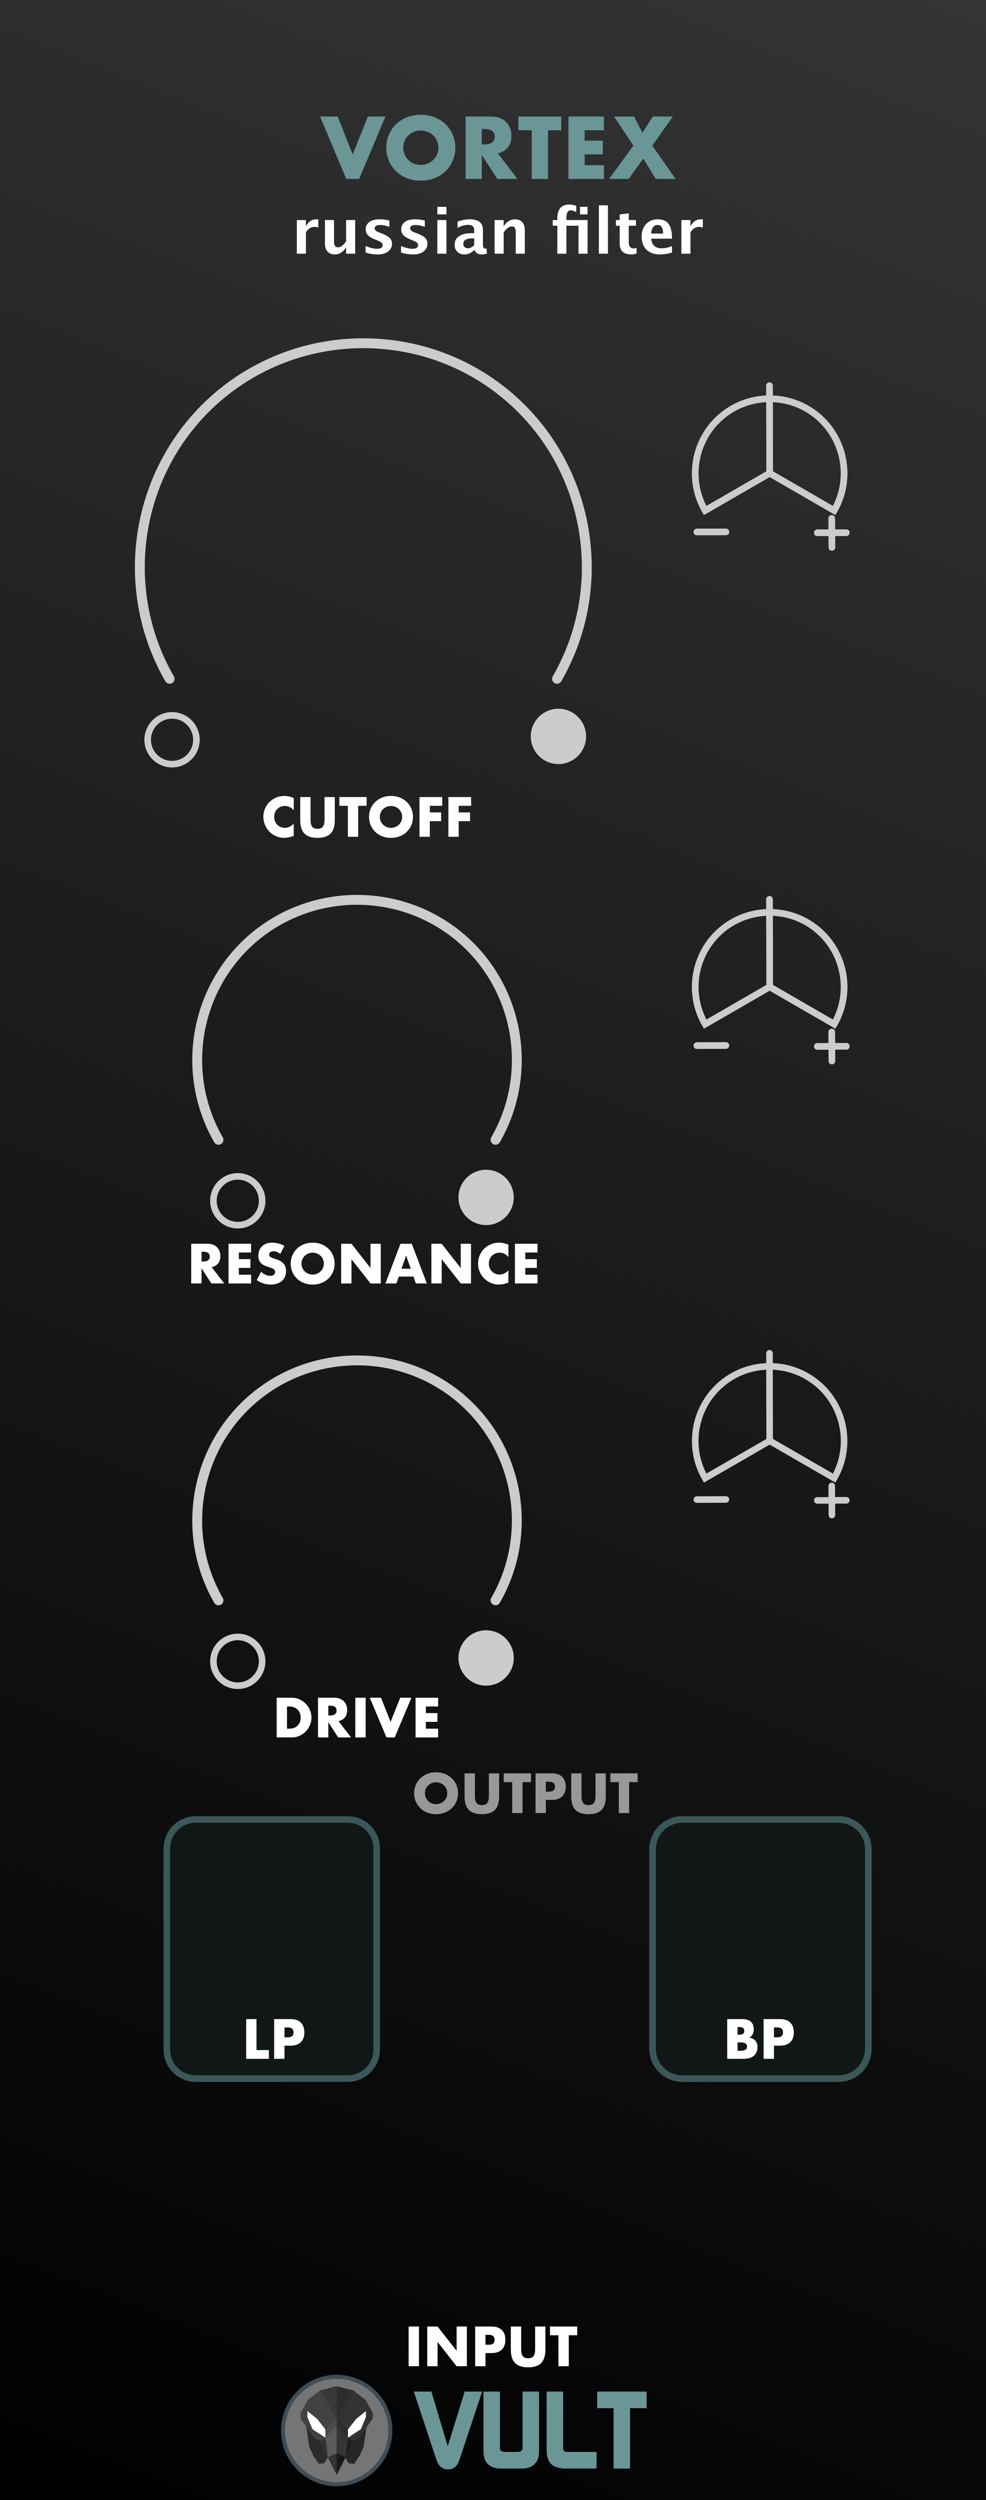 <?xml version="1.0" encoding="UTF-8" standalone="no"?>
<svg
   xmlns:dc="http://purl.org/dc/elements/1.1/"
   xmlns:cc="http://creativecommons.org/ns#"
   xmlns:rdf="http://www.w3.org/1999/02/22-rdf-syntax-ns#"
   xmlns:svg="http://www.w3.org/2000/svg"
   xmlns="http://www.w3.org/2000/svg"
   xmlns:xlink="http://www.w3.org/1999/xlink"
   xmlns:sodipodi="http://sodipodi.sourceforge.net/DTD/sodipodi-0.dtd"
   xmlns:inkscape="http://www.inkscape.org/namespaces/inkscape"
   width="150px"
   height="380px"
   version="1.1"
   xml:space="preserve"
   style="fill-rule:evenodd;clip-rule:evenodd;"
   id="svg13582"
   sodipodi:docname="Vortex.svg"
   inkscape:version="0.92.3 (2405546, 2018-03-11)">
  <rect width="100%" height="100%" fill="#808080" stroke="none"/>
  <defs
   id="defs13586">
    <linearGradient
   inkscape:collect="always"
   id="linearGradient13967">
      <stop
   style="stop-color:#000000;stop-opacity:1"
   offset="0"
   id="stop13963" />
      <stop
   style="stop-color:#343434;stop-opacity:1"
   offset="1"
   id="stop13965" />
    </linearGradient>
    <linearGradient
   inkscape:collect="always"
   xlink:href="#linearGradient13967"
   id="linearGradient13969"
   x1="0"
   y1="379.998"
   x2="150"
   y2="-0"
   gradientUnits="userSpaceOnUse" />
  </defs>
  <sodipodi:namedview
   pagecolor="#ffffff"
   bordercolor="#666666"
   borderopacity="1"
   objecttolerance="10"
   gridtolerance="10"
   guidetolerance="10"
   inkscape:pageopacity="0"
   inkscape:pageshadow="2"
   inkscape:window-width="1920"
   inkscape:window-height="1017"
   id="namedview13584"
   showgrid="false"
   inkscape:zoom="1.5798254"
   inkscape:cx="0.50505924"
   inkscape:cy="203.30863"
   inkscape:window-x="1912"
   inkscape:window-y="-8"
   inkscape:window-maximized="1"
   inkscape:current-layer="svg13582" />
  <rect
   x="0"
   y="-0"
   width="150"
   height="379.998"
   style="fill:url(#linearGradient13969);stroke-width:3.786;fill-opacity:1"
   id="rect13307" />
  <path
   d="m 126.904,77.593 c 2.737,-4.742 1.665,-10.824 -2.533,-14.346 -4.194,-3.521 -10.372,-3.521 -14.566,0 -4.198,3.521 -5.27,9.604 -2.533,14.346 l 9.816,-5.666 z"
   style="fill:none;stroke:#cccccc;stroke-width:1;stroke-miterlimit:4;stroke-dasharray:none;stroke-linecap:round"
   id="path13310"
   inkscape:connector-curvature="0" />
  <path
   d="m 126.531,78.79 0.024,4.41"
   style="fill:#cccccc;fill-rule:nonzero;stroke:#cccccc;stroke-width:1;stroke-miterlimit:4;stroke-dasharray:none;stroke-linecap:round"
   id="path13313"
   inkscape:connector-curvature="0" />
  <path
   d="m 128.748,80.963 -4.41,0.02"
   style="fill:#cccccc;fill-rule:nonzero;stroke:#cccccc;stroke-width:1;stroke-miterlimit:4;stroke-dasharray:none;stroke-linecap:round"
   id="path13316"
   inkscape:connector-curvature="0" />
  <path
   d="m 110.429,80.839 -4.414,0.02"
   style="fill:#cccccc;fill-rule:nonzero;stroke:#cccccc;stroke-width:1;stroke-miterlimit:4;stroke-dasharray:none;stroke-linecap:round"
   id="path13319"
   inkscape:connector-curvature="0" />
  <path
   d="m 117.087,71.931 -0.024,-13.31"
   style="fill:none;stroke:#cccccc;stroke-width:1;stroke-miterlimit:4;stroke-dasharray:none;stroke-linecap:round"
   id="path13322"
   inkscape:connector-curvature="0" />
  <path
   inkscape:connector-curvature="0"
   id="path13325"
   style="fill:#ffffff;fill-rule:nonzero;stroke-width:4.002"
   d="m 44.683,123.163 c -0.364,-0.444 -0.812,-0.664 -1.345,-0.664 -0.236,0 -0.452,0.044 -0.652,0.128 -0.2,0.084 -0.372,0.2 -0.516,0.348 -0.144,0.148 -0.256,0.32 -0.34,0.524 -0.084,0.204 -0.124,0.42 -0.124,0.656 0,0.24 0.04,0.46 0.124,0.664 0.084,0.204 0.196,0.38 0.344,0.528 0.148,0.148 0.32,0.268 0.516,0.352 0.196,0.084 0.412,0.128 0.64,0.128 0.5,0 0.952,-0.212 1.353,-0.64 v 1.857 l -0.16,0.056 c -0.24,0.084 -0.464,0.148 -0.672,0.188 -0.208,0.04 -0.412,0.06 -0.616,0.06 -0.416,0 -0.816,-0.08 -1.196,-0.236 -0.38,-0.156 -0.716,-0.38 -1.008,-0.664 -0.292,-0.284 -0.524,-0.624 -0.7,-1.016 -0.176,-0.392 -0.264,-0.82 -0.264,-1.285 0,-0.464 0.088,-0.888 0.26,-1.277 0.172,-0.388 0.404,-0.72 0.696,-1 0.292,-0.28 0.628,-0.5 1.012,-0.656 0.384,-0.156 0.788,-0.236 1.209,-0.236 0.24,0 0.476,0.024 0.708,0.076 0.232,0.052 0.476,0.128 0.732,0.236 z" />
  <path
   inkscape:connector-curvature="0"
   id="path13327"
   style="fill:#ffffff;fill-rule:nonzero;stroke-width:4.002"
   d="m 47.244,121.146 v 3.281 c 0,0.176 0.008,0.356 0.02,0.54 0.012,0.184 0.052,0.352 0.12,0.5 0.068,0.148 0.172,0.272 0.316,0.364 0.144,0.092 0.348,0.14 0.608,0.14 0.26,0 0.464,-0.048 0.604,-0.14 0.14,-0.092 0.248,-0.216 0.316,-0.364 0.068,-0.148 0.112,-0.316 0.124,-0.5 0.012,-0.184 0.02,-0.364 0.02,-0.54 v -3.281 h 1.561 v 3.497 c 0,0.94 -0.216,1.625 -0.644,2.057 -0.428,0.432 -1.088,0.648 -1.981,0.648 -0.892,0 -1.553,-0.216 -1.985,-0.648 -0.432,-0.432 -0.648,-1.116 -0.648,-2.057 v -3.497 z" />
  <path
   inkscape:connector-curvature="0"
   id="path13329"
   style="fill:#ffffff;fill-rule:nonzero;stroke-width:4.002"
   d="m 54.487,122.475 v 4.706 h -1.569 v -4.706 h -1.289 v -1.329 h 4.146 v 1.329 z" />
  <path
   inkscape:connector-curvature="0"
   id="path13331"
   style="fill:#ffffff;fill-rule:nonzero;stroke-width:4.002"
   d="m 57.784,124.164 c 0,0.24 0.044,0.46 0.136,0.664 0.092,0.204 0.212,0.38 0.368,0.528 0.156,0.148 0.336,0.264 0.54,0.348 0.204,0.084 0.424,0.124 0.652,0.124 0.228,0 0.448,-0.04 0.652,-0.124 0.204,-0.084 0.388,-0.2 0.544,-0.348 0.156,-0.148 0.28,-0.324 0.372,-0.528 0.092,-0.204 0.136,-0.424 0.136,-0.664 0,-0.24 -0.044,-0.46 -0.136,-0.664 -0.092,-0.204 -0.216,-0.38 -0.372,-0.528 -0.156,-0.148 -0.34,-0.264 -0.544,-0.348 -0.204,-0.084 -0.424,-0.124 -0.652,-0.124 -0.228,0 -0.448,0.04 -0.652,0.124 -0.204,0.084 -0.384,0.2 -0.54,0.348 -0.156,0.148 -0.276,0.324 -0.368,0.528 -0.092,0.204 -0.136,0.424 -0.136,0.664 z m -1.641,0 c 0,-0.448 0.084,-0.864 0.248,-1.253 0.164,-0.388 0.396,-0.724 0.688,-1.012 0.292,-0.288 0.644,-0.512 1.052,-0.676 0.408,-0.164 0.856,-0.244 1.349,-0.244 0.484,0 0.932,0.08 1.345,0.244 0.412,0.164 0.764,0.388 1.06,0.676 0.296,0.288 0.528,0.624 0.692,1.012 0.164,0.388 0.248,0.804 0.248,1.253 0,0.448 -0.084,0.864 -0.248,1.253 -0.164,0.388 -0.396,0.724 -0.692,1.012 -0.296,0.288 -0.648,0.512 -1.06,0.676 -0.412,0.164 -0.86,0.244 -1.345,0.244 -0.492,0 -0.94,-0.08 -1.349,-0.244 -0.408,-0.164 -0.76,-0.388 -1.052,-0.676 -0.292,-0.288 -0.524,-0.624 -0.688,-1.012 -0.164,-0.388 -0.248,-0.804 -0.248,-1.253 z" />
  <path
   inkscape:connector-curvature="0"
   id="path13333"
   style="fill:#ffffff;fill-rule:nonzero;stroke-width:4.002"
   d="m 67.276,122.475 h -1.889 v 1.008 h 1.721 v 1.329 h -1.721 v 2.369 h -1.569 v -6.035 h 3.457 z" />
  <path
   inkscape:connector-curvature="0"
   id="path13335"
   style="fill:#ffffff;fill-rule:nonzero;stroke-width:4.002"
   d="m 71.67,122.475 h -1.889 v 1.008 h 1.721 v 1.329 h -1.721 v 2.369 h -1.569 v -6.035 h 3.457 z" />
  <path
   d="m 126.904,77.593 c 2.737,-4.742 1.665,-10.824 -2.533,-14.346 -4.194,-3.521 -10.372,-3.521 -14.566,0 -4.198,3.521 -5.27,9.604 -2.533,14.346 l 9.816,-5.666 z"
   style="fill:none;stroke:#cccccc;stroke-width:1;stroke-miterlimit:4;stroke-dasharray:none;stroke-linecap:round"
   id="path13340"
   inkscape:connector-curvature="0" />
  <path
   d="m 126.531,78.79 0.024,4.41"
   style="fill:#cccccc;fill-rule:nonzero;stroke:#cccccc;stroke-width:1;stroke-miterlimit:4;stroke-dasharray:none;stroke-linecap:round"
   id="path13343"
   inkscape:connector-curvature="0" />
  <path
   d="m 128.748,80.963 -4.41,0.02"
   style="fill:#cccccc;fill-rule:nonzero;stroke:#cccccc;stroke-width:1;stroke-miterlimit:4;stroke-dasharray:none;stroke-linecap:round"
   id="path13346"
   inkscape:connector-curvature="0" />
  <path
   d="m 110.429,80.839 -4.414,0.02"
   style="fill:#cccccc;fill-rule:nonzero;stroke:#cccccc;stroke-width:1;stroke-miterlimit:4;stroke-dasharray:none;stroke-linecap:round"
   id="path13349"
   inkscape:connector-curvature="0" />
  <path
   d="m 117.087,71.931 -0.024,-13.31"
   style="fill:none;stroke:#cccccc;stroke-width:1;stroke-miterlimit:4;stroke-dasharray:none;stroke-linecap:round"
   id="path13352"
   inkscape:connector-curvature="0" />
  <path
   d="m 84.739,103.173 c 8.221,-14.243 5.003,-32.509 -7.594,-43.081 -12.597,-10.566 -31.15,-10.566 -43.747,0 -12.597,10.572 -15.815,28.838 -7.594,43.081"
   style="fill:none;stroke:#cccccc;stroke-width:1.5;stroke-miterlimit:4;stroke-dasharray:none;stroke-linecap:round"
   id="path13355"
   inkscape:connector-curvature="0" />
  <circle
   cx="26.173"
   cy="112.44"
   r="3.706"
   style="fill:none;stroke:#cccccc;stroke-width:1;stroke-miterlimit:4;stroke-dasharray:none"
   id="circle13358" />
  <circle
   cx="84.952"
   cy="111.928"
   r="3.706"
   style="fill:#cccccc;stroke:#cccccc;stroke-width:1;stroke-miterlimit:4;stroke-dasharray:none"
   id="circle13361" />
  <path
   d="m 126.904,155.662 c 2.737,-4.742 1.665,-10.824 -2.533,-14.346 -4.194,-3.521 -10.372,-3.521 -14.566,0 -4.198,3.521 -5.27,9.604 -2.533,14.346 l 9.816,-5.666 z"
   style="fill:none;stroke:#cccccc;stroke-width:1;stroke-miterlimit:4;stroke-dasharray:none;stroke-linecap:round"
   id="path13364"
   inkscape:connector-curvature="0" />
  <path
   d="m 126.531,156.859 0.024,4.41"
   style="fill:#cccccc;fill-rule:nonzero;stroke:#cccccc;stroke-width:1;stroke-miterlimit:4;stroke-dasharray:none;stroke-linecap:round"
   id="path13367"
   inkscape:connector-curvature="0" />
  <path
   d="m 128.748,159.032 -4.41,0.02"
   style="fill:#cccccc;fill-rule:nonzero;stroke:#cccccc;stroke-width:1;stroke-miterlimit:4;stroke-dasharray:none;stroke-linecap:round"
   id="path13370"
   inkscape:connector-curvature="0" />
  <path
   d="m 110.429,158.908 -4.414,0.02"
   style="fill:#cccccc;fill-rule:nonzero;stroke:#cccccc;stroke-width:1;stroke-miterlimit:4;stroke-dasharray:none;stroke-linecap:round"
   id="path13373"
   inkscape:connector-curvature="0" />
  <path
   d="m 117.087,150 -0.024,-13.31"
   style="fill:none;stroke:#cccccc;stroke-width:1;stroke-miterlimit:4;stroke-dasharray:none;stroke-linecap:round"
   id="path13376"
   inkscape:connector-curvature="0" />
  <path
   inkscape:connector-curvature="0"
   id="path13379"
   style="fill:#ffffff;fill-rule:nonzero;stroke-width:4.002"
   d="m 30.66,191.739 h 0.296 c 0.308,0 0.548,-0.064 0.712,-0.192 0.164,-0.128 0.248,-0.312 0.248,-0.552 0,-0.24 -0.084,-0.424 -0.248,-0.552 -0.164,-0.128 -0.404,-0.192 -0.712,-0.192 h -0.296 z m 3.449,3.337 h -1.953 l -1.497,-2.321 v 2.321 h -1.569 v -6.035 h 2.441 c 0.336,0 0.628,0.048 0.88,0.148 0.252,0.1 0.456,0.232 0.62,0.404 0.164,0.172 0.284,0.368 0.368,0.592 0.084,0.224 0.124,0.464 0.124,0.72 0,0.46 -0.112,0.832 -0.332,1.116 -0.22,0.284 -0.548,0.48 -0.98,0.58 z" />
  <path
   inkscape:connector-curvature="0"
   id="path13381"
   style="fill:#ffffff;fill-rule:nonzero;stroke-width:4.002"
   d="m 38.199,190.371 h -1.865 v 1.008 h 1.761 v 1.329 h -1.761 v 1.04 h 1.865 v 1.329 h -3.433 v -6.035 h 3.433 z" />
  <path
   inkscape:connector-curvature="0"
   id="path13383"
   style="fill:#ffffff;fill-rule:nonzero;stroke-width:4.002"
   d="m 42.641,190.587 c -0.172,-0.14 -0.34,-0.24 -0.512,-0.308 -0.172,-0.068 -0.336,-0.1 -0.496,-0.1 -0.204,0 -0.368,0.048 -0.496,0.144 -0.128,0.096 -0.192,0.22 -0.192,0.376 0,0.108 0.032,0.196 0.096,0.264 0.064,0.068 0.148,0.128 0.252,0.18 0.104,0.052 0.22,0.096 0.352,0.132 0.132,0.036 0.26,0.076 0.388,0.12 0.512,0.172 0.888,0.4 1.124,0.684 0.236,0.284 0.356,0.656 0.356,1.116 0,0.308 -0.052,0.588 -0.156,0.84 -0.104,0.252 -0.256,0.464 -0.456,0.644 -0.2,0.18 -0.444,0.316 -0.736,0.416 -0.292,0.1 -0.62,0.148 -0.988,0.148 -0.764,0 -1.469,-0.228 -2.121,-0.68 l 0.672,-1.265 c 0.236,0.208 0.468,0.364 0.696,0.464 0.228,0.1 0.456,0.152 0.68,0.152 0.256,0 0.448,-0.06 0.572,-0.176 0.124,-0.116 0.188,-0.252 0.188,-0.4 0,-0.092 -0.016,-0.168 -0.048,-0.236 -0.032,-0.068 -0.084,-0.128 -0.16,-0.184 -0.076,-0.056 -0.172,-0.108 -0.292,-0.156 -0.12,-0.048 -0.264,-0.1 -0.436,-0.16 -0.204,-0.064 -0.4,-0.136 -0.596,-0.212 -0.196,-0.076 -0.368,-0.18 -0.52,-0.308 -0.152,-0.128 -0.276,-0.288 -0.368,-0.484 -0.092,-0.196 -0.14,-0.44 -0.14,-0.74 0,-0.3 0.048,-0.568 0.148,-0.812 0.1,-0.244 0.236,-0.452 0.416,-0.624 0.18,-0.172 0.396,-0.308 0.656,-0.404 0.26,-0.096 0.548,-0.144 0.868,-0.144 0.3,0 0.612,0.04 0.936,0.124 0.324,0.084 0.636,0.204 0.936,0.364 z" />
  <path
   inkscape:connector-curvature="0"
   id="path13385"
   style="fill:#ffffff;fill-rule:nonzero;stroke-width:4.002"
   d="m 45.866,192.06 c 0,0.24 0.044,0.46 0.136,0.664 0.092,0.204 0.212,0.38 0.368,0.528 0.156,0.148 0.336,0.264 0.54,0.348 0.204,0.084 0.424,0.124 0.652,0.124 0.228,0 0.448,-0.04 0.652,-0.124 0.204,-0.084 0.388,-0.2 0.544,-0.348 0.156,-0.148 0.28,-0.324 0.372,-0.528 0.092,-0.204 0.136,-0.424 0.136,-0.664 0,-0.24 -0.044,-0.46 -0.136,-0.664 -0.092,-0.204 -0.216,-0.38 -0.372,-0.528 -0.156,-0.148 -0.34,-0.264 -0.544,-0.348 -0.204,-0.084 -0.424,-0.124 -0.652,-0.124 -0.228,0 -0.448,0.04 -0.652,0.124 -0.204,0.084 -0.384,0.2 -0.54,0.348 -0.156,0.148 -0.276,0.324 -0.368,0.528 -0.092,0.204 -0.136,0.424 -0.136,0.664 z m -1.641,0 c 0,-0.448 0.084,-0.864 0.248,-1.253 0.164,-0.388 0.396,-0.724 0.688,-1.012 0.292,-0.288 0.644,-0.512 1.052,-0.676 0.408,-0.164 0.856,-0.244 1.349,-0.244 0.484,0 0.932,0.08 1.345,0.244 0.412,0.164 0.764,0.388 1.06,0.676 0.296,0.288 0.528,0.624 0.692,1.012 0.164,0.388 0.248,0.804 0.248,1.253 0,0.448 -0.084,0.864 -0.248,1.253 -0.164,0.388 -0.396,0.724 -0.692,1.012 -0.296,0.288 -0.648,0.512 -1.06,0.676 -0.412,0.164 -0.86,0.244 -1.345,0.244 -0.492,0 -0.94,-0.08 -1.349,-0.244 -0.408,-0.164 -0.76,-0.388 -1.052,-0.676 -0.292,-0.288 -0.524,-0.624 -0.688,-1.012 -0.164,-0.388 -0.248,-0.804 -0.248,-1.253 z" />
  <path
   inkscape:connector-curvature="0"
   id="path13387"
   style="fill:#ffffff;fill-rule:nonzero;stroke-width:4.002"
   d="m 51.901,195.077 v -6.035 h 1.569 l 2.897,3.69 v -3.69 h 1.561 v 6.035 h -1.561 l -2.897,-3.69 v 3.69 z" />
  <path
   inkscape:connector-curvature="0"
   id="path13389"
   style="fill:#ffffff;fill-rule:nonzero;stroke-width:4.002"
   d="m 62.489,192.836 -0.704,-2.009 -0.704,2.009 z m 0.416,1.192 H 60.664 l -0.36,1.048 h -1.673 l 2.297,-6.035 h 1.713 l 2.297,6.035 h -1.673 z" />
  <path
   inkscape:connector-curvature="0"
   id="path13391"
   style="fill:#ffffff;fill-rule:nonzero;stroke-width:4.002"
   d="m 65.626,195.077 v -6.035 h 1.569 l 2.897,3.69 v -3.69 h 1.561 v 6.035 h -1.561 l -2.897,-3.69 v 3.69 z" />
  <path
   inkscape:connector-curvature="0"
   id="path13393"
   style="fill:#ffffff;fill-rule:nonzero;stroke-width:4.002"
   d="m 77.343,191.059 c -0.364,-0.444 -0.812,-0.664 -1.345,-0.664 -0.236,0 -0.452,0.044 -0.652,0.128 -0.2,0.084 -0.372,0.2 -0.516,0.348 -0.144,0.148 -0.256,0.32 -0.34,0.524 -0.084,0.204 -0.124,0.42 -0.124,0.656 0,0.24 0.04,0.46 0.124,0.664 0.084,0.204 0.196,0.38 0.344,0.528 0.148,0.148 0.32,0.268 0.516,0.352 0.196,0.084 0.412,0.128 0.64,0.128 0.5,0 0.952,-0.212 1.353,-0.64 v 1.857 l -0.16,0.056 c -0.24,0.084 -0.464,0.148 -0.672,0.188 -0.208,0.04 -0.412,0.06 -0.616,0.06 -0.416,0 -0.816,-0.08 -1.196,-0.236 -0.38,-0.156 -0.716,-0.38 -1.008,-0.664 -0.292,-0.284 -0.524,-0.624 -0.7,-1.016 -0.176,-0.392 -0.264,-0.82 -0.264,-1.285 0,-0.464 0.088,-0.888 0.26,-1.277 0.172,-0.388 0.404,-0.72 0.696,-1 0.292,-0.28 0.628,-0.5 1.012,-0.656 0.384,-0.156 0.788,-0.236 1.209,-0.236 0.24,0 0.476,0.024 0.708,0.076 0.232,0.052 0.476,0.128 0.732,0.236 z" />
  <path
   inkscape:connector-curvature="0"
   id="path13395"
   style="fill:#ffffff;fill-rule:nonzero;stroke-width:4.002"
   d="m 81.769,190.371 h -1.865 v 1.008 h 1.761 v 1.329 h -1.761 v 1.04 h 1.865 v 1.329 H 78.336 v -6.035 h 3.433 z" />
  <path
   d="m 126.904,155.662 c 2.737,-4.742 1.665,-10.824 -2.533,-14.346 -4.194,-3.521 -10.372,-3.521 -14.566,0 -4.198,3.521 -5.27,9.604 -2.533,14.346 l 9.816,-5.666 z"
   style="fill:none;stroke:#cccccc;stroke-width:1;stroke-miterlimit:4;stroke-dasharray:none;stroke-linecap:round"
   id="path13400"
   inkscape:connector-curvature="0" />
  <path
   d="m 126.531,156.859 0.024,4.41"
   style="fill:#cccccc;fill-rule:nonzero;stroke:#cccccc;stroke-width:1;stroke-miterlimit:4;stroke-dasharray:none;stroke-linecap:round"
   id="path13403"
   inkscape:connector-curvature="0" />
  <path
   d="m 128.748,159.032 -4.41,0.02"
   style="fill:#cccccc;fill-rule:nonzero;stroke:#cccccc;stroke-width:1;stroke-miterlimit:4;stroke-dasharray:none;stroke-linecap:round"
   id="path13406"
   inkscape:connector-curvature="0" />
  <path
   d="m 110.429,158.908 -4.414,0.02"
   style="fill:#cccccc;fill-rule:nonzero;stroke:#cccccc;stroke-width:1;stroke-miterlimit:4;stroke-dasharray:none;stroke-linecap:round"
   id="path13409"
   inkscape:connector-curvature="0" />
  <path
   d="m 117.087,150 -0.024,-13.31"
   style="fill:none;stroke:#cccccc;stroke-width:1;stroke-miterlimit:4;stroke-dasharray:none;stroke-linecap:round"
   id="path13412"
   inkscape:connector-curvature="0" />
  <path
   inkscape:connector-curvature="0"
   id="path13415"
   style="fill:none;stroke:#cccccc;stroke-width:1.5;stroke-miterlimit:4;stroke-dasharray:none;stroke-linecap:round"
   d="m 75.383,173.241 c 5.878,-10.184 3.577,-23.246 -5.43,-30.805 -9.008,-7.555 -22.273,-7.555 -31.281,0 -9.008,7.559 -11.309,20.621 -5.43,30.805" />
  <circle
   id="circle13418"
   style="fill:none;stroke:#cccccc;stroke-width:1;stroke-miterlimit:4;stroke-dasharray:none"
   r="3.706"
   cy="182.509"
   cx="36.173" />
  <circle
   id="circle13421"
   style="fill:#cccccc;stroke:#cccccc;stroke-width:1;stroke-miterlimit:4;stroke-dasharray:none"
   r="3.706"
   cy="181.997"
   cx="73.952" />
  <path
   inkscape:connector-curvature="0"
   id="path13426"
   style="fill:none;stroke:#cccccc;stroke-width:1.5;stroke-miterlimit:4;stroke-dasharray:none;stroke-linecap:round"
   d="m 75.383,243.241 c 5.878,-10.184 3.577,-23.246 -5.43,-30.805 -9.008,-7.555 -22.273,-7.555 -31.281,0 -9.008,7.559 -11.309,20.621 -5.43,30.805" />
  <circle
   id="circle13429"
   style="fill:none;stroke:#cccccc;stroke-width:1;stroke-miterlimit:4;stroke-dasharray:none"
   r="3.706"
   cy="252.509"
   cx="36.173" />
  <circle
   id="circle13432"
   style="fill:#cccccc;stroke:#cccccc;stroke-width:1;stroke-miterlimit:4;stroke-dasharray:none"
   r="3.706"
   cy="251.997"
   cx="73.952" />
  <rect
   id="rect13437"
   style="fill:#ffffff;fill-rule:nonzero;stroke-width:4.002"
   height="6.035"
   width="1.569"
   y="353.613"
   x="62.164" />
  <path
   inkscape:connector-curvature="0"
   id="path13439"
   style="fill:#ffffff;fill-rule:nonzero;stroke-width:4.002"
   d="m 64.997,359.648 v -6.035 h 1.569 l 2.897,3.69 v -3.69 h 1.561 v 6.035 H 69.463 l -2.897,-3.69 v 3.69 z" />
  <path
   inkscape:connector-curvature="0"
   id="path13441"
   style="fill:#ffffff;fill-rule:nonzero;stroke-width:4.002"
   d="m 73.857,356.382 h 0.52 c 0.576,0 0.864,-0.252 0.864,-0.752 0,-0.5 -0.288,-0.752 -0.864,-0.752 h -0.52 z m 0,3.265 h -1.569 v -6.035 h 2.497 c 0.676,0 1.196,0.176 1.557,0.528 0.36,0.352 0.54,0.848 0.54,1.489 0,0.64 -0.18,1.136 -0.54,1.489 -0.36,0.352 -0.88,0.528 -1.557,0.528 h -0.928 z" />
  <path
   inkscape:connector-curvature="0"
   id="path13443"
   style="fill:#ffffff;fill-rule:nonzero;stroke-width:4.002"
   d="m 79.283,353.613 v 3.281 c 0,0.176 0.008,0.356 0.02,0.54 0.012,0.184 0.052,0.352 0.12,0.5 0.068,0.148 0.172,0.272 0.316,0.364 0.144,0.092 0.348,0.14 0.608,0.14 0.26,0 0.464,-0.048 0.604,-0.14 0.14,-0.092 0.248,-0.216 0.316,-0.364 0.068,-0.148 0.112,-0.316 0.124,-0.5 0.012,-0.184 0.02,-0.364 0.02,-0.54 v -3.281 h 1.561 v 3.497 c 0,0.94 -0.216,1.625 -0.644,2.057 -0.428,0.432 -1.088,0.648 -1.981,0.648 -0.892,0 -1.553,-0.216 -1.985,-0.648 -0.432,-0.432 -0.648,-1.116 -0.648,-2.057 v -3.497 z" />
  <path
   inkscape:connector-curvature="0"
   id="path13445"
   style="fill:#ffffff;fill-rule:nonzero;stroke-width:4.002"
   d="m 86.526,354.942 v 4.706 h -1.569 v -4.706 h -1.289 v -1.329 h 4.146 v 1.329 z" />
  <path
   inkscape:connector-curvature="0"
   id="path13450"
   style="fill:#989898;fill-rule:nonzero;stroke-width:4.002"
   d="m 64.642,272.557 c 0,0.24 0.044,0.46 0.136,0.664 0.092,0.204 0.212,0.38 0.368,0.528 0.156,0.148 0.336,0.264 0.54,0.348 0.204,0.084 0.424,0.124 0.652,0.124 0.228,0 0.448,-0.04 0.652,-0.124 0.204,-0.084 0.388,-0.2 0.544,-0.348 0.156,-0.148 0.28,-0.324 0.372,-0.528 0.092,-0.204 0.136,-0.424 0.136,-0.664 0,-0.24 -0.044,-0.46 -0.136,-0.664 -0.092,-0.204 -0.216,-0.38 -0.372,-0.528 -0.156,-0.148 -0.34,-0.264 -0.544,-0.348 -0.204,-0.084 -0.424,-0.124 -0.652,-0.124 -0.228,0 -0.448,0.04 -0.652,0.124 -0.204,0.084 -0.384,0.2 -0.54,0.348 -0.156,0.148 -0.276,0.324 -0.368,0.528 -0.092,0.204 -0.136,0.424 -0.136,0.664 z m -1.641,0 c 0,-0.448 0.084,-0.864 0.248,-1.253 0.164,-0.388 0.396,-0.724 0.688,-1.012 0.292,-0.288 0.644,-0.512 1.052,-0.676 0.408,-0.164 0.856,-0.244 1.349,-0.244 0.484,0 0.932,0.08 1.345,0.244 0.412,0.164 0.764,0.388 1.06,0.676 0.296,0.288 0.528,0.624 0.692,1.012 0.164,0.388 0.248,0.804 0.248,1.253 0,0.448 -0.084,0.864 -0.248,1.253 -0.164,0.388 -0.396,0.724 -0.692,1.012 -0.296,0.288 -0.648,0.512 -1.06,0.676 -0.412,0.164 -0.86,0.244 -1.345,0.244 -0.492,0 -0.94,-0.08 -1.349,-0.244 -0.408,-0.164 -0.76,-0.388 -1.052,-0.676 -0.292,-0.288 -0.524,-0.624 -0.688,-1.012 -0.164,-0.388 -0.248,-0.804 -0.248,-1.253 z" />
  <path
   inkscape:connector-curvature="0"
   id="path13452"
   style="fill:#989898;fill-rule:nonzero;stroke-width:4.002"
   d="m 72.245,269.539 v 3.281 c 0,0.176 0.008,0.356 0.02,0.54 0.012,0.184 0.052,0.352 0.12,0.5 0.068,0.148 0.172,0.272 0.316,0.364 0.144,0.092 0.348,0.14 0.608,0.14 0.26,0 0.464,-0.048 0.604,-0.14 0.14,-0.092 0.248,-0.216 0.316,-0.364 0.068,-0.148 0.112,-0.316 0.124,-0.5 0.012,-0.184 0.02,-0.364 0.02,-0.54 v -3.281 h 1.561 v 3.497 c 0,0.94 -0.216,1.625 -0.644,2.057 -0.428,0.432 -1.088,0.648 -1.981,0.648 -0.892,0 -1.553,-0.216 -1.985,-0.648 -0.432,-0.432 -0.648,-1.116 -0.648,-2.057 v -3.497 z" />
  <path
   inkscape:connector-curvature="0"
   id="path13454"
   style="fill:#989898;fill-rule:nonzero;stroke-width:4.002"
   d="m 79.488,270.868 v 4.706 h -1.569 v -4.706 h -1.289 v -1.329 h 4.146 v 1.329 z" />
  <path
   inkscape:connector-curvature="0"
   id="path13456"
   style="fill:#989898;fill-rule:nonzero;stroke-width:4.002"
   d="m 83.041,272.308 h 0.52 c 0.576,0 0.864,-0.252 0.864,-0.752 0,-0.5 -0.288,-0.752 -0.864,-0.752 h -0.52 z m 0,3.265 h -1.569 v -6.035 h 2.497 c 0.676,0 1.196,0.176 1.557,0.528 0.36,0.352 0.54,0.848 0.54,1.489 0,0.64 -0.18,1.136 -0.54,1.489 -0.36,0.352 -0.88,0.528 -1.557,0.528 h -0.928 z" />
  <path
   inkscape:connector-curvature="0"
   id="path13458"
   style="fill:#989898;fill-rule:nonzero;stroke-width:4.002"
   d="m 88.468,269.539 v 3.281 c 0,0.176 0.008,0.356 0.02,0.54 0.012,0.184 0.052,0.352 0.12,0.5 0.068,0.148 0.172,0.272 0.316,0.364 0.144,0.092 0.348,0.14 0.608,0.14 0.26,0 0.464,-0.048 0.604,-0.14 0.14,-0.092 0.248,-0.216 0.316,-0.364 0.068,-0.148 0.112,-0.316 0.124,-0.5 0.012,-0.184 0.02,-0.364 0.02,-0.54 v -3.281 h 1.561 v 3.497 c 0,0.94 -0.216,1.625 -0.644,2.057 -0.428,0.432 -1.088,0.648 -1.981,0.648 -0.892,0 -1.553,-0.216 -1.985,-0.648 -0.432,-0.432 -0.648,-1.116 -0.648,-2.057 v -3.497 z" />
  <path
   inkscape:connector-curvature="0"
   id="path13460"
   style="fill:#989898;fill-rule:nonzero;stroke-width:4.002"
   d="m 95.711,270.868 v 4.706 h -1.569 v -4.706 h -1.289 v -1.329 h 4.146 v 1.329 z" />
  <path
   inkscape:connector-curvature="0"
   id="path13465"
   style="fill:#ffffff;fill-rule:nonzero;stroke-width:1.059"
   d="m 45.158,38.559 v -5.112 h 1.379 v 0.963 c 0.357,-0.72 0.9,-1.08 1.629,-1.08 0.087,0 0.173,0.009 0.256,0.028 v 1.229 c -0.196,-0.071 -0.377,-0.107 -0.545,-0.107 -0.55,0 -0.996,0.278 -1.34,0.833 v 3.245 z" />
  <path
   inkscape:connector-curvature="0"
   id="path13467"
   style="fill:#ffffff;fill-rule:nonzero;stroke-width:1.059"
   d="m 52.654,38.559 v -0.963 c -0.447,0.72 -1.028,1.08 -1.742,1.08 -0.456,0 -0.816,-0.144 -1.08,-0.433 -0.264,-0.289 -0.396,-0.683 -0.396,-1.183 v -3.613 h 1.379 v 3.273 c 0,0.58 0.194,0.87 0.582,0.87 0.434,0 0.853,-0.308 1.257,-0.926 v -3.217 h 1.377 V 38.559 Z" />
  <path
   inkscape:connector-curvature="0"
   id="path13469"
   style="fill:#ffffff;fill-rule:nonzero;stroke-width:1.059"
   d="m 55.619,38.396 v -1.01 c 0.683,0.286 1.266,0.428 1.75,0.428 0.565,0 0.847,-0.192 0.847,-0.577 0,-0.248 -0.233,-0.465 -0.698,-0.651 l -0.466,-0.186 c -0.506,-0.205 -0.867,-0.426 -1.085,-0.662 -0.217,-0.235 -0.325,-0.527 -0.325,-0.875 0,-0.485 0.184,-0.861 0.554,-1.13 0.37,-0.268 0.886,-0.402 1.55,-0.402 0.416,0 0.912,0.06 1.485,0.182 v 0.968 c -0.553,-0.193 -1.01,-0.288 -1.373,-0.288 -0.572,0 -0.857,0.177 -0.857,0.53 0,0.233 0.211,0.43 0.633,0.591 l 0.4,0.154 c 0.599,0.227 1.015,0.456 1.249,0.689 0.235,0.233 0.352,0.533 0.352,0.899 0,0.481 -0.199,0.871 -0.598,1.171 -0.398,0.299 -0.918,0.449 -1.556,0.449 -0.615,0 -1.236,-0.093 -1.862,-0.28 z" />
  <path
   inkscape:connector-curvature="0"
   id="path13471"
   style="fill:#ffffff;fill-rule:nonzero;stroke-width:1.059"
   d="m 61.011,38.396 v -1.01 c 0.682,0.286 1.266,0.428 1.75,0.428 0.564,0 0.847,-0.192 0.847,-0.577 0,-0.248 -0.233,-0.465 -0.698,-0.651 l -0.466,-0.186 c -0.506,-0.205 -0.868,-0.426 -1.085,-0.662 -0.217,-0.235 -0.326,-0.527 -0.326,-0.875 0,-0.485 0.185,-0.861 0.555,-1.13 0.37,-0.268 0.886,-0.402 1.55,-0.402 0.416,0 0.911,0.06 1.485,0.182 v 0.968 c -0.553,-0.193 -1.011,-0.288 -1.374,-0.288 -0.571,0 -0.857,0.177 -0.857,0.53 0,0.233 0.212,0.43 0.633,0.591 l 0.401,0.154 c 0.598,0.227 1.015,0.456 1.249,0.689 0.235,0.233 0.352,0.533 0.352,0.899 0,0.481 -0.199,0.871 -0.598,1.171 -0.399,0.299 -0.918,0.449 -1.557,0.449 -0.614,0 -1.235,-0.093 -1.861,-0.28 z" />
  <path
   inkscape:connector-curvature="0"
   id="path13473"
   style="fill:#ffffff;fill-rule:nonzero;stroke-width:1.059"
   d="m 66.536,38.559 v -5.112 h 1.377 V 38.559 Z m 0,-5.973 v -1.151 h 1.377 v 1.151 z" />
  <path
   inkscape:connector-curvature="0"
   id="path13475"
   style="fill:#ffffff;fill-rule:nonzero;stroke-width:1.059"
   d="m 72.142,38.01 c -0.46,0.444 -0.952,0.666 -1.476,0.666 -0.447,0 -0.81,-0.137 -1.089,-0.41 -0.28,-0.273 -0.419,-0.627 -0.419,-1.062 0,-0.564 0.227,-0.999 0.678,-1.305 0.452,-0.306 1.098,-0.458 1.94,-0.458 h 0.367 v -0.466 c 0,-0.53 -0.303,-0.796 -0.908,-0.796 -0.537,0 -1.08,0.152 -1.628,0.456 v -0.95 c 0.624,-0.236 1.241,-0.354 1.853,-0.354 1.337,0 2.006,0.533 2.006,1.597 v 2.263 c 0,0.4 0.128,0.6 0.386,0.6 0.047,0 0.107,-0.005 0.181,-0.018 l 0.033,0.773 c -0.292,0.087 -0.55,0.13 -0.773,0.13 -0.565,0 -0.927,-0.222 -1.089,-0.666 z m 0,-0.74 v -1.039 h -0.326 c -0.89,0 -1.336,0.28 -1.336,0.839 0,0.19 0.065,0.348 0.194,0.478 0.128,0.128 0.288,0.193 0.476,0.193 0.323,0 0.653,-0.157 0.992,-0.47 z" />
  <path
   inkscape:connector-curvature="0"
   id="path13477"
   style="fill:#ffffff;fill-rule:nonzero;stroke-width:1.059"
   d="m 75.242,38.559 v -5.112 h 1.379 v 0.963 c 0.45,-0.72 1.03,-1.08 1.741,-1.08 0.456,0 0.816,0.144 1.081,0.433 0.264,0.289 0.395,0.683 0.395,1.183 V 38.559 h -1.377 v -3.273 c 0,-0.58 -0.193,-0.87 -0.577,-0.87 -0.438,0 -0.859,0.308 -1.262,0.926 V 38.559 Z" />
  <path
   inkscape:connector-curvature="0"
   id="path13479"
   style="fill:#ffffff;fill-rule:nonzero;stroke-width:1.059"
   d="m 84.791,38.559 v -4.251 h -0.703 v -0.861 h 0.703 v -0.354 c 0,-0.643 0.152,-1.137 0.458,-1.483 0.306,-0.345 0.741,-0.519 1.305,-0.519 0.348,0 0.717,0.064 1.109,0.191 v 0.941 c -0.385,-0.172 -0.67,-0.256 -0.857,-0.256 -0.426,0 -0.638,0.388 -0.638,1.164 v 0.317 h 3.218 V 38.559 H 88.007 V 34.308 H 86.168 V 38.559 Z m 3.445,-5.973 v -1.151 h 1.15 v 1.151 z m -0.773,0.861" />
  <rect
   id="rect13481"
   style="fill:#ffffff;fill-rule:nonzero;stroke-width:1.059"
   height="7.351"
   width="1.379"
   y="31.208"
   x="91.108" />
  <path
   inkscape:connector-curvature="0"
   id="path13483"
   style="fill:#ffffff;fill-rule:nonzero;stroke-width:1.059"
   d="m 96.844,38.532 c -0.329,0.095 -0.589,0.144 -0.778,0.144 -1.194,0 -1.791,-0.559 -1.791,-1.676 v -2.691 h -0.573 v -0.861 h 0.573 v -0.861 l 1.377,-0.159 v 1.02 h 1.094 v 0.861 H 95.652 v 2.509 c 0,0.628 0.256,0.941 0.769,0.941 0.118,0 0.258,-0.022 0.424,-0.066 z" />
  <path
   inkscape:connector-curvature="0"
   id="path13485"
   style="fill:#ffffff;fill-rule:nonzero;stroke-width:1.059"
   d="m 102.235,38.387 c -0.655,0.193 -1.276,0.289 -1.862,0.289 -0.853,0 -1.527,-0.242 -2.021,-0.726 -0.493,-0.484 -0.74,-1.146 -0.74,-1.983 0,-0.792 0.227,-1.428 0.678,-1.911 0.452,-0.483 1.048,-0.724 1.79,-0.724 0.747,0 1.294,0.236 1.639,0.707 0.344,0.472 0.517,1.219 0.517,2.239 h -3.171 c 0.093,0.975 0.629,1.462 1.606,1.462 0.463,0 0.984,-0.107 1.565,-0.321 z m -3.189,-2.886 h 1.834 c 0,-0.872 -0.281,-1.308 -0.843,-1.308 -0.571,0 -0.901,0.435 -0.991,1.308 z" />
  <path
   inkscape:connector-curvature="0"
   id="path13487"
   style="fill:#ffffff;fill-rule:nonzero;stroke-width:1.059"
   d="m 103.659,38.559 v -5.112 h 1.379 v 0.963 c 0.357,-0.72 0.9,-1.08 1.629,-1.08 0.087,0 0.172,0.009 0.255,0.028 v 1.229 c -0.195,-0.071 -0.377,-0.107 -0.544,-0.107 -0.549,0 -0.996,0.278 -1.34,0.833 v 3.245 z" />
  
  
  
  
  
  <g
   id="g3707"
   style="fill:#6a9696"><path
     d="m 51.368,17.71 2.29,5.774 2.302,-5.774 h 2.68 L 54.638,27.195 H 52.676 L 48.689,17.71 Z"
     style="fill:#6a9696;fill-rule:nonzero;stroke-width:1.332;fill-opacity:1"
     id="path13492"
     inkscape:connector-curvature="0" /><path
     d="m 61.345,22.452 c 0,0.378 0.071,0.726 0.213,1.044 0.143,0.318 0.336,0.595 0.579,0.831 0.242,0.234 0.526,0.417 0.848,0.546 0.324,0.131 0.665,0.196 1.026,0.196 0.361,0 0.702,-0.065 1.026,-0.196 0.322,-0.129 0.607,-0.312 0.855,-0.546 0.248,-0.236 0.442,-0.513 0.585,-0.831 0.143,-0.318 0.214,-0.666 0.214,-1.044 0,-0.377 -0.072,-0.725 -0.214,-1.044 -0.143,-0.318 -0.337,-0.595 -0.585,-0.83 -0.248,-0.234 -0.533,-0.417 -0.855,-0.547 -0.324,-0.129 -0.665,-0.194 -1.026,-0.194 -0.361,0 -0.702,0.065 -1.026,0.194 -0.322,0.131 -0.606,0.313 -0.848,0.547 -0.244,0.234 -0.437,0.511 -0.579,0.83 -0.143,0.32 -0.213,0.667 -0.213,1.044 z m -2.58,0 c 0,-0.705 0.131,-1.36 0.39,-1.969 0.26,-0.607 0.621,-1.139 1.082,-1.592 0.462,-0.453 1.014,-0.807 1.654,-1.063 0.642,-0.256 1.349,-0.384 2.12,-0.384 0.763,0 1.468,0.128 2.114,0.384 0.645,0.256 1.201,0.61 1.666,1.063 0.466,0.453 0.828,0.984 1.088,1.592 0.26,0.609 0.39,1.264 0.39,1.969 0,0.705 -0.131,1.361 -0.39,1.969 -0.26,0.609 -0.622,1.139 -1.088,1.592 -0.465,0.453 -1.022,0.807 -1.666,1.063 -0.646,0.256 -1.351,0.384 -2.114,0.384 -0.771,0 -1.478,-0.128 -2.12,-0.384 -0.641,-0.256 -1.192,-0.61 -1.654,-1.063 -0.461,-0.453 -0.822,-0.983 -1.082,-1.592 -0.26,-0.607 -0.39,-1.264 -0.39,-1.969 z"
     style="fill:#6a9696;fill-rule:nonzero;stroke-width:1.332;fill-opacity:1"
     id="path13494"
     inkscape:connector-curvature="0" /><path
     d="m 73.295,21.948 h 0.466 c 0.486,0 0.859,-0.1 1.119,-0.301 0.26,-0.201 0.39,-0.491 0.39,-0.868 0,-0.377 -0.131,-0.666 -0.39,-0.868 -0.26,-0.201 -0.633,-0.301 -1.119,-0.301 H 73.295 Z M 78.717,27.195 H 75.647 L 73.295,23.547 V 27.195 h -2.465 v -9.485 h 3.837 c 0.527,0 0.99,0.077 1.384,0.232 0.394,0.156 0.719,0.368 0.975,0.635 0.256,0.269 0.448,0.579 0.578,0.931 0.131,0.353 0.194,0.73 0.194,1.132 0,0.722 -0.173,1.307 -0.521,1.755 -0.349,0.449 -0.862,0.753 -1.541,0.912 z"
     style="fill:#6a9696;fill-rule:nonzero;stroke-width:1.332;fill-opacity:1"
     id="path13496"
     inkscape:connector-curvature="0" /><path
     d="M 83.359,19.797 V 27.195 h -2.465 v -7.397 h -2.026 v -2.087 h 6.517 v 2.087 z"
     style="fill:#6a9696;fill-rule:nonzero;stroke-width:1.332;fill-opacity:1"
     id="path13498"
     inkscape:connector-curvature="0" /><path
     d="M 91.875,19.797 H 88.945 v 1.585 h 2.768 v 2.088 h -2.768 v 1.636 h 2.93 V 27.195 h -5.397 v -9.485 h 5.397 z"
     style="fill:#6a9696;fill-rule:nonzero;stroke-width:1.332;fill-opacity:1"
     id="path13500"
     inkscape:connector-curvature="0" /><path
     d="m 96.366,22.138 -2.956,-4.427 h 3.043 l 1.284,2.452 1.585,-2.452 h 3.043 l -3.131,4.427 3.535,5.057 h -3.007 l -1.899,-3.094 -2.227,3.094 h -2.981 z"
     style="fill:#6a9696;fill-rule:nonzero;stroke-width:1.332;fill-opacity:1"
     id="path13502"
     inkscape:connector-curvature="0" /></g>
  <path
   d="m 57.304,280.952 c 0,-2.431 -1.973,-4.405 -4.404,-4.405 H 29.782 c -2.431,0 -4.404,1.973 -4.404,4.405 v 30.575 c 0,2.431 1.973,4.405 4.404,4.405 H 52.9 c 2.431,0 4.404,-1.973 4.404,-4.405 z"
   id="path13507"
   inkscape:connector-curvature="0"
   style="fill:#111717;fill-opacity:1;stroke:#3b5858;stroke-width:1;stroke-miterlimit:4;stroke-dasharray:none;stroke-opacity:1" />
  <path
   d="m 132.098,281.075 c 0,-2.499 -2.029,-4.528 -4.528,-4.528 h -23.765 c -2.499,0 -4.528,2.029 -4.528,4.528 v 30.328 c 0,2.5 2.029,4.528 4.528,4.528 h 23.765 c 2.499,0 4.528,-2.028 4.528,-4.528 z"
   id="path13511"
   inkscape:connector-curvature="0"
   style="fill:#111717;fill-opacity:1;stroke:#3b5858;stroke-width:1;stroke-miterlimit:4;stroke-dasharray:none;stroke-opacity:1" />
  
  
  
  <g
   id="g3713"
   style="fill:#6a9696"><path
     inkscape:connector-curvature="0"
     style="fill:#6a9696;fill-rule:nonzero;stroke-width:0.096;fill-opacity:1"
     d="m 62.952,363.5 h 2.674 l 2.49,8.317 2.574,-8.317 h 2.66 l -3.46,10.397 c -0.323,0.959 -0.903,1.438 -1.738,1.438 -0.847,0 -1.432,-0.484 -1.755,-1.452 z"
     id="path42" /><path
     inkscape:connector-curvature="0"
     style="fill:#6a9696;fill-rule:nonzero;stroke-width:0.096;fill-opacity:1"
     d="m 73.55,372.292 v -8.793 h 2.507 v 8.709 c 0.044,0.312 0.334,0.468 0.869,0.468 h 1.705 c 0.512,0 0.797,-0.145 0.853,-0.435 l 0.017,-0.084 v -8.659 h 2.507 v 8.776 c 0,0.769 -0.084,1.315 -0.251,1.638 -0.446,0.858 -1.231,1.287 -2.357,1.287 h -3.243 c -1.159,0 -1.95,-0.44 -2.374,-1.321 -0.156,-0.323 -0.234,-0.852 -0.234,-1.588 z"
     id="path44" /><path
     inkscape:connector-curvature="0"
     style="fill:#6a9696;fill-rule:nonzero;stroke-width:0.096;fill-opacity:1"
     d="m 83.161,372.343 v -8.843 h 2.507 v 8.642 c 0,0.357 0.212,0.535 0.635,0.535 h 4.463 l -0.017,2.524 h -4.664 c -0.167,0 -0.312,-0.006 -0.435,-0.017 -0.903,-0.078 -1.544,-0.343 -1.922,-0.794 -0.379,-0.452 -0.568,-1.134 -0.568,-2.048 z"
     id="path46" /><path
     inkscape:connector-curvature="0"
     style="fill:#6a9696;fill-rule:nonzero;stroke-width:0.096;fill-opacity:1"
     d="m 90.851,366.024 v -2.524 h 7.522 v 2.524 h -2.524 v 9.177 h -2.507 v -9.177 z"
     id="path48" /></g>
  <path
   id="path4"
   d="m 59.383,369.417 c 0,-4.509 -3.655,-8.165 -8.165,-8.165 -4.509,0 -8.165,3.655 -8.165,8.165 0,4.509 3.655,8.165 8.165,8.165 4.509,0 8.165,-3.655 8.165,-8.165 z"
   style="fill:#757575;fill-rule:nonzero;stroke:#414c55;stroke-width:0.611;stroke-miterlimit:10;stroke-dasharray:none;stroke-opacity:1"
   inkscape:connector-curvature="0" />
  <path
   inkscape:connector-curvature="0"
   style="fill:#2b2b2b;fill-rule:nonzero;stroke-width:0.036"
   d="m 49.321,374.394 0.553,-0.89 -1.063,-2.393 -2.216,-2.284 0.459,3.101 0.597,1.28 0.833,1.263 z"
   id="polygon6" />
  <path
   inkscape:connector-curvature="0"
   style="fill:#262626;fill-rule:nonzero;stroke-width:0.036"
   d="m 53.048,374.401 -0.553,-0.89 1.063,-2.393 2.216,-2.284 -0.459,3.101 -0.597,1.28 -0.833,1.263 z"
   id="polygon8" />
  <path
   inkscape:connector-curvature="0"
   style="fill:#424242;fill-rule:nonzero;stroke-width:0.036"
   d="m 48.636,363.359 2.584,-0.66 v 13.448 l -1.35,-2.651 -1.06,-2.385 -1.023,-0.581 -2.052,-2.921 -0.057,-0.775 1.149,-2.067 z"
   id="polygon12" />
  <path
   inkscape:connector-curvature="0"
   style="fill:#333333;fill-rule:nonzero;stroke-width:0.036"
   d="m 53.801,363.364 -2.584,-0.66 v 13.448 l 1.35,-2.651 1.06,-2.385 1.023,-0.581 2.051,-2.921 0.057,-0.775 -1.148,-2.067 z"
   id="polygon14" />
  <path
   inkscape:connector-curvature="0"
   style="fill:#4c4c4c;fill-rule:nonzero;stroke-width:0.036"
   d="m 49.496,369.237 1.723,-1.684 v 1.23 l -1.723,1.718 v -1.263"
   id="polyline16" />
  <path
   inkscape:connector-curvature="0"
   style="fill:#5b5b5b;fill-rule:nonzero;stroke-width:0.036"
   d="m 51.22,368.781 -1.723,1.718 0.376,3.004 1.347,2.643 z"
   id="polygon18" />
  <path
   inkscape:connector-curvature="0"
   style="fill:#333333;fill-rule:nonzero;stroke-width:0.036"
   d="m 51.22,376.146 -1.347,-2.643 1.347,-0.635 z"
   id="polygon20" />
  <path
   inkscape:connector-curvature="0"
   style="fill:#ffffff;fill-rule:nonzero;stroke-width:0.036"
   d="m 49.497,370.499 v -1.263 l -1.249,-1.579 -1.477,-1.19 -0.002,0.932 0.775,1.823 z"
   id="polygon22" />
  <path
   inkscape:connector-curvature="0"
   style="fill:#2d2d2d;fill-rule:nonzero;stroke-width:0.036"
   d="m 52.942,369.238 -1.723,-1.684 v 1.23 l 1.723,1.718 v -1.263"
   id="polyline24" />
  <path
   inkscape:connector-curvature="0"
   style="fill:#353535;fill-rule:nonzero;stroke-width:0.036"
   d="m 51.218,368.781 1.723,1.718 -0.376,3.004 -1.347,2.643 z"
   id="polygon26" />
  <path
   inkscape:connector-curvature="0"
   style="fill:#191919;fill-rule:nonzero;stroke-width:0.036"
   d="m 51.217,376.146 1.347,-2.643 -1.347,-0.635 z"
   id="polygon28" />
  <path
   inkscape:connector-curvature="0"
   style="fill:#ffffff;fill-rule:nonzero;stroke-width:0.036"
   d="m 52.94,370.499 v -1.263 l 1.249,-1.579 1.477,-1.19 0.002,0.932 -0.775,1.823 z"
   id="polygon30" />
  <path
   inkscape:connector-curvature="0"
   style="fill:#383838;fill-rule:nonzero;stroke-width:0.036"
   d="m 48.652,363.338 2.566,4.215 -0.005,-4.87"
   id="polyline32" />
  <path
   inkscape:connector-curvature="0"
   style="fill:#2d2d2d;fill-rule:nonzero;stroke-width:0.036"
   d="m 53.785,363.338 -2.566,4.215 0.005,-4.87"
   id="polyline34" />
  <path
   inkscape:connector-curvature="0"
   style="fill:#333333;fill-rule:nonzero;stroke-width:0.036"
   d="m 48.811,371.111 0.688,-0.61 0.375,3.006 z"
   id="polygon36" />
  <path
   inkscape:connector-curvature="0"
   style="fill:#1c1c1c;fill-rule:nonzero;stroke-width:0.036"
   d="m 53.631,371.125 -0.688,-0.61 -0.375,3.006 z"
   id="polygon38" />
  <path
   inkscape:connector-curvature="0"
   id="path13539"
   style="fill:#ffffff;fill-rule:nonzero;stroke-width:4.002"
   d="m 112.201,311.708 h 0.344 c 0.396,0 0.676,-0.052 0.848,-0.152 0.172,-0.1 0.256,-0.264 0.256,-0.488 0,-0.224 -0.084,-0.388 -0.256,-0.488 -0.172,-0.1 -0.452,-0.152 -0.848,-0.152 h -0.344 z m 0,-2.449 h 0.288 c 0.492,0 0.736,-0.196 0.736,-0.584 0,-0.388 -0.244,-0.584 -0.736,-0.584 h -0.288 z m -1.569,-2.369 h 2.337 c 0.556,0 0.976,0.132 1.265,0.4 0.288,0.268 0.432,0.652 0.432,1.152 0,0.304 -0.056,0.556 -0.164,0.756 -0.108,0.2 -0.276,0.368 -0.5,0.508 0.224,0.044 0.416,0.108 0.572,0.196 0.156,0.088 0.284,0.196 0.384,0.324 0.1,0.128 0.168,0.272 0.212,0.432 0.044,0.16 0.064,0.332 0.064,0.512 0,0.284 -0.048,0.532 -0.148,0.752 -0.1,0.22 -0.236,0.404 -0.416,0.552 -0.18,0.148 -0.396,0.26 -0.652,0.336 -0.256,0.076 -0.544,0.112 -0.864,0.112 h -2.521 z" />
  <path
   inkscape:connector-curvature="0"
   id="path13541"
   style="fill:#ffffff;fill-rule:nonzero;stroke-width:4.002"
   d="m 117.739,309.659 h 0.52 c 0.576,0 0.864,-0.252 0.864,-0.752 0,-0.5 -0.288,-0.752 -0.864,-0.752 h -0.52 z m 0,3.265 h -1.569 v -6.035 h 2.497 c 0.676,0 1.196,0.176 1.557,0.528 0.36,0.352 0.54,0.848 0.54,1.489 0,0.64 -0.18,1.136 -0.54,1.489 -0.36,0.352 -0.88,0.528 -1.557,0.528 h -0.928 z" />
  <path
   inkscape:connector-curvature="0"
   id="path13546"
   style="fill:#ffffff;fill-rule:nonzero;stroke-width:4.002"
   d="m 39.021,306.89 v 4.706 h 1.881 v 1.329 h -3.449 v -6.035 z" />
  <path
   inkscape:connector-curvature="0"
   id="path13548"
   style="fill:#ffffff;fill-rule:nonzero;stroke-width:4.002"
   d="m 43.279,309.659 h 0.52 c 0.576,0 0.864,-0.252 0.864,-0.752 0,-0.5 -0.288,-0.752 -0.864,-0.752 h -0.52 z m 0,3.265 h -1.569 v -6.035 h 2.497 c 0.676,0 1.196,0.176 1.557,0.528 0.36,0.352 0.54,0.848 0.54,1.489 0,0.64 -0.18,1.136 -0.54,1.489 -0.36,0.352 -0.88,0.528 -1.557,0.528 h -0.928 z" />
  <path
   inkscape:connector-curvature="0"
   id="path13553"
   style="fill:#ffffff;fill-rule:nonzero;stroke-width:4.002"
   d="m 43.66,262.748 h 0.36 c 0.272,0 0.516,-0.044 0.728,-0.128 0.212,-0.084 0.392,-0.204 0.54,-0.352 0.148,-0.148 0.26,-0.328 0.336,-0.532 0.076,-0.204 0.116,-0.432 0.116,-0.676 0,-0.24 -0.04,-0.464 -0.12,-0.672 -0.08,-0.208 -0.192,-0.388 -0.34,-0.536 -0.148,-0.148 -0.328,-0.268 -0.54,-0.352 -0.212,-0.084 -0.452,-0.128 -0.72,-0.128 h -0.36 z m -1.569,-4.706 h 2.321 c 0.412,0 0.796,0.084 1.156,0.248 0.36,0.164 0.676,0.384 0.944,0.66 0.268,0.276 0.48,0.596 0.636,0.96 0.156,0.364 0.232,0.748 0.232,1.148 0,0.396 -0.076,0.776 -0.228,1.14 -0.152,0.364 -0.364,0.688 -0.632,0.964 -0.268,0.276 -0.584,0.5 -0.944,0.664 -0.36,0.164 -0.748,0.248 -1.164,0.248 h -2.321 z" />
  <path
   inkscape:connector-curvature="0"
   id="path13555"
   style="fill:#ffffff;fill-rule:nonzero;stroke-width:4.002"
   d="m 49.95,260.739 h 0.296 c 0.308,0 0.548,-0.064 0.712,-0.192 0.164,-0.128 0.248,-0.312 0.248,-0.552 0,-0.24 -0.084,-0.424 -0.248,-0.552 -0.164,-0.128 -0.404,-0.192 -0.712,-0.192 h -0.296 z m 3.449,3.337 h -1.953 l -1.497,-2.321 v 2.321 h -1.569 v -6.035 h 2.441 c 0.336,0 0.628,0.048 0.88,0.148 0.252,0.1 0.456,0.232 0.62,0.404 0.164,0.172 0.284,0.368 0.368,0.592 0.084,0.224 0.124,0.464 0.124,0.72 0,0.46 -0.112,0.832 -0.332,1.116 -0.22,0.284 -0.548,0.48 -0.98,0.58 z" />
  <rect
   id="rect13557"
   style="fill:#ffffff;fill-rule:nonzero;stroke-width:4.002"
   height="6.035"
   width="1.569"
   y="258.042"
   x="54.056" />
  <path
   inkscape:connector-curvature="0"
   id="path13559"
   style="fill:#ffffff;fill-rule:nonzero;stroke-width:4.002"
   d="m 57.962,258.042 1.457,3.674 1.465,-3.674 h 1.705 l -2.545,6.035 h -1.249 l -2.537,-6.035 z" />
  <path
   inkscape:connector-curvature="0"
   id="path13561"
   style="fill:#ffffff;fill-rule:nonzero;stroke-width:4.002"
   d="m 66.653,259.371 h -1.865 v 1.008 h 1.761 v 1.329 h -1.761 v 1.04 h 1.865 v 1.329 h -3.433 v -6.035 h 3.433 z" />
  <path
   d="m 126.904,224.662 c 2.737,-4.742 1.665,-10.824 -2.533,-14.346 -4.194,-3.521 -10.372,-3.521 -14.566,0 -4.198,3.521 -5.27,9.604 -2.533,14.346 l 9.816,-5.666 z"
   style="fill:none;stroke:#cccccc;stroke-width:1;stroke-miterlimit:4;stroke-dasharray:none;stroke-linecap:round"
   id="path13566"
   inkscape:connector-curvature="0" />
  <path
   d="m 126.531,225.859 0.024,4.41"
   style="fill:#cccccc;fill-rule:nonzero;stroke:#cccccc;stroke-width:1;stroke-miterlimit:4;stroke-dasharray:none;stroke-linecap:round"
   id="path13569"
   inkscape:connector-curvature="0" />
  <path
   d="m 128.748,228.032 -4.41,0.02"
   style="fill:#cccccc;fill-rule:nonzero;stroke:#cccccc;stroke-width:1;stroke-miterlimit:4;stroke-dasharray:none;stroke-linecap:round"
   id="path13572"
   inkscape:connector-curvature="0" />
  <path
   d="m 110.429,227.908 -4.414,0.02"
   style="fill:#cccccc;fill-rule:nonzero;stroke:#cccccc;stroke-width:1;stroke-miterlimit:4;stroke-dasharray:none;stroke-linecap:round"
   id="path13575"
   inkscape:connector-curvature="0" />
  <path
   d="m 117.087,219 -0.024,-13.31"
   style="fill:none;stroke:#cccccc;stroke-width:1;stroke-miterlimit:4;stroke-dasharray:none;stroke-linecap:round"
   id="path13578"
   inkscape:connector-curvature="0" />
</svg>